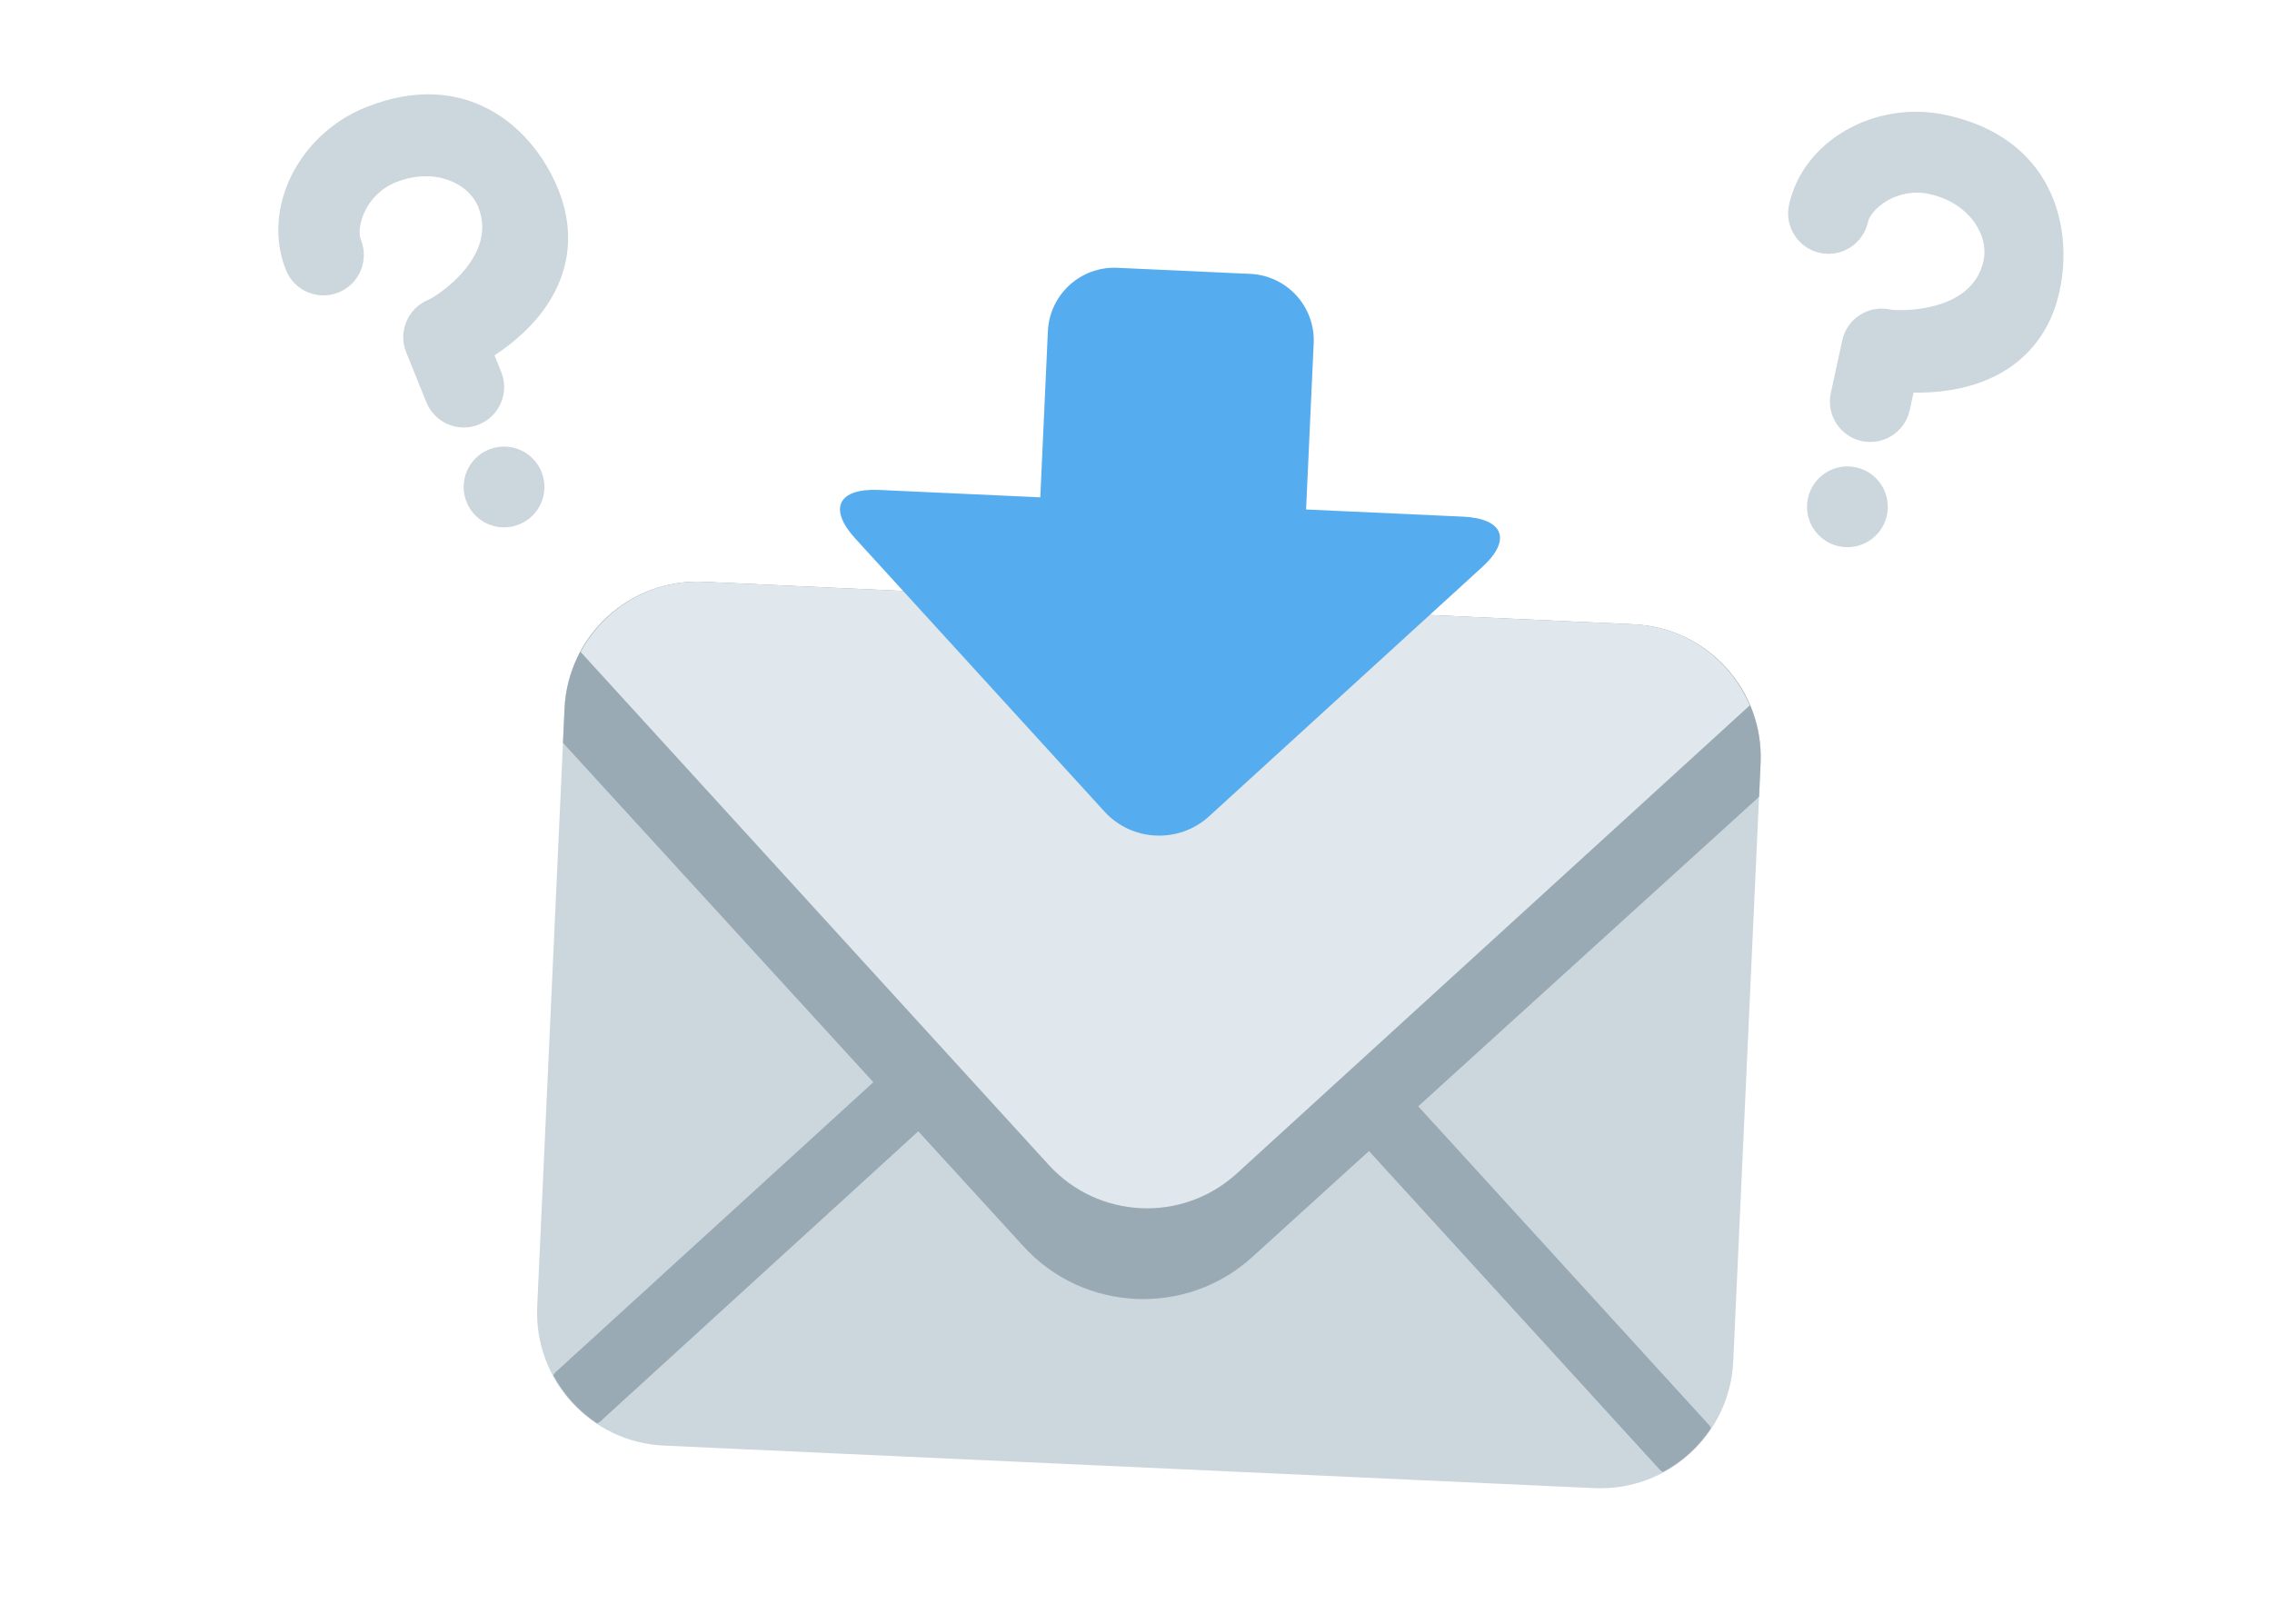 <?xml version="1.0" encoding="UTF-8" standalone="no"?>
<!-- Created with Inkscape (http://www.inkscape.org/) -->

<svg
   width="168.787"
   height="120.666"
   viewBox="0 0 168.787 120.666"
   version="1.1"
   id="svg1"
   xml:space="preserve"
   inkscape:version="1.4.2 (ebf0e940d0, 2025-05-08)"
   sodipodi:docname="support_tickets_cover.svg"
   xmlns:inkscape="http://www.inkscape.org/namespaces/inkscape"
   xmlns:sodipodi="http://sodipodi.sourceforge.net/DTD/sodipodi-0.dtd"
   xmlns="http://www.w3.org/2000/svg"
   xmlns:svg="http://www.w3.org/2000/svg"><sodipodi:namedview
     id="namedview1"
     pagecolor="#ffffff"
     bordercolor="#666666"
     borderopacity="1.0"
     inkscape:showpageshadow="2"
     inkscape:pageopacity="0.0"
     inkscape:pagecheckerboard="0"
     inkscape:deskcolor="#d1d1d1"
     inkscape:document-units="px"
     inkscape:zoom="4.4055556"
     inkscape:cx="82.509457"
     inkscape:cy="86.822193"
     inkscape:window-width="1920"
     inkscape:window-height="1011"
     inkscape:window-x="0"
     inkscape:window-y="32"
     inkscape:window-maximized="1"
     inkscape:current-layer="layer1" /><defs
     id="defs1"><filter
       style="color-interpolation-filters:sRGB"
       inkscape:label="Greyscale"
       id="filter3"
       x="0"
       y="0"
       width="1"
       height="1"><feColorMatrix
         values="0.21 0.72 0.072 0 0 0.21 0.72 0.072 0 0 0.21 0.72 0.072 0 0 0 0 0 1 0 "
         id="feColorMatrix3" /></filter><filter
       style="color-interpolation-filters:sRGB"
       inkscape:label="Greyscale"
       id="filter1"
       x="0"
       y="0"
       width="1"
       height="1"><feColorMatrix
         values="0.21 0.72 0.072 0 0 0.21 0.72 0.072 0 0 0.21 0.72 0.072 0 0 0 0 0 1 0 "
         id="feColorMatrix1" /></filter><filter
       style="color-interpolation-filters:sRGB"
       inkscape:label="Greyscale"
       id="filter2"
       x="0"
       y="0"
       width="1"
       height="1"><feColorMatrix
         values="0.21 0.72 0.072 0 0 0.21 0.72 0.072 0 0 0.21 0.72 0.072 0 0 0 0 0 1 0 "
         id="feColorMatrix2" /></filter><filter
       style="color-interpolation-filters:sRGB"
       inkscape:label="Greyscale"
       id="filter6"
       x="0"
       y="0"
       width="1"
       height="1"><feColorMatrix
         values="0.21 0.72 0.072 0 0 0.21 0.72 0.072 0 0 0.21 0.72 0.072 0 0 0 0 0 1 0 "
         id="feColorMatrix6" /></filter><filter
       style="color-interpolation-filters:sRGB"
       inkscape:label="Greyscale"
       id="filter1-5"
       x="0"
       y="0"
       width="1"
       height="1"><feColorMatrix
         values="0.21 0.72 0.072 0 0 0.21 0.72 0.072 0 0 0.21 0.72 0.072 0 0 0 0 0 1 0 "
         id="feColorMatrix1-3"
         result="fbSourceGraphic" /><feColorMatrix
         result="fbSourceGraphicAlpha"
         in="fbSourceGraphic"
         values="0 0 0 -1 0 0 0 0 -1 0 0 0 0 -1 0 0 0 0 1 0"
         id="feColorMatrix3-5" /><feColorMatrix
         id="feColorMatrix4"
         values="0.21 0.72 0.072 0 0 0.21 0.72 0.072 0 0 0.21 0.72 0.072 0 0 0 0 0 1 0 "
         in="fbSourceGraphic"
         result="fbSourceGraphic" /><feColorMatrix
         result="fbSourceGraphicAlpha"
         in="fbSourceGraphic"
         values="0 0 0 -1 0 0 0 0 -1 0 0 0 0 -1 0 0 0 0 1 0"
         id="feColorMatrix8" /><feColorMatrix
         id="feColorMatrix9"
         values="0.21 0.72 0.072 0 0 0.21 0.72 0.072 0 0 0.21 0.72 0.072 0 0 0 0 0 1 0 "
         in="fbSourceGraphic" /></filter><filter
       style="color-interpolation-filters:sRGB"
       inkscape:label="Greyscale"
       id="filter2-6"
       x="0"
       y="0"
       width="1"
       height="1"><feColorMatrix
         values="0.21 0.72 0.072 0 0 0.21 0.72 0.072 0 0 0.21 0.72 0.072 0 0 0 0 0 1 0 "
         id="feColorMatrix2-2"
         result="fbSourceGraphic" /><feColorMatrix
         result="fbSourceGraphicAlpha"
         in="fbSourceGraphic"
         values="0 0 0 -1 0 0 0 0 -1 0 0 0 0 -1 0 0 0 0 1 0"
         id="feColorMatrix5" /><feColorMatrix
         id="feColorMatrix7"
         values="0.21 0.72 0.072 0 0 0.21 0.72 0.072 0 0 0.21 0.72 0.072 0 0 0 0 0 1 0 "
         in="fbSourceGraphic"
         result="fbSourceGraphic" /><feColorMatrix
         result="fbSourceGraphicAlpha"
         in="fbSourceGraphic"
         values="0 0 0 -1 0 0 0 0 -1 0 0 0 0 -1 0 0 0 0 1 0"
         id="feColorMatrix10" /><feColorMatrix
         id="feColorMatrix11"
         values="0.21 0.72 0.072 0 0 0.21 0.72 0.072 0 0 0.21 0.72 0.072 0 0 0 0 0 1 0 "
         in="fbSourceGraphic" /></filter><filter
       style="color-interpolation-filters:sRGB"
       inkscape:label="Greyscale"
       id="filter3-0"
       x="0"
       y="0"
       width="1"
       height="1"><feColorMatrix
         values="0.21 0.72 0.072 0 0 0.21 0.72 0.072 0 0 0.21 0.72 0.072 0 0 0 0 0 1 0 "
         id="feColorMatrix3-9" /></filter><filter
       style="color-interpolation-filters:sRGB"
       inkscape:label="Greyscale"
       id="filter4"
       x="0"
       y="0"
       width="1"
       height="1"><feColorMatrix
         values="0.21 0.72 0.072 0 0 0.21 0.72 0.072 0 0 0.21 0.72 0.072 0 0 0 0 0 1 0 "
         id="feColorMatrix4-3" /></filter><filter
       style="color-interpolation-filters:sRGB"
       inkscape:label="Greyscale"
       id="filter5"
       x="0"
       y="0"
       width="1"
       height="1"><feColorMatrix
         values="0.21 0.72 0.072 0 0 0.21 0.72 0.072 0 0 0.21 0.72 0.072 0 0 0 0 0 1 0 "
         id="feColorMatrix5-6" /></filter><filter
       style="color-interpolation-filters:sRGB"
       inkscape:label="Greyscale"
       id="filter2-61"
       x="0"
       y="0"
       width="1"
       height="1"><feColorMatrix
         values="0.21 0.72 0.072 0 0 0.21 0.72 0.072 0 0 0.21 0.72 0.072 0 0 0 0 0 1 0 "
         id="feColorMatrix2-8" /></filter><filter
       style="color-interpolation-filters:sRGB"
       inkscape:label="Greyscale"
       id="filter3-7"
       x="0"
       y="0"
       width="1"
       height="1"><feColorMatrix
         values="0.21 0.72 0.072 0 0 0.21 0.72 0.072 0 0 0.21 0.72 0.072 0 0 0 0 0 1 0 "
         id="feColorMatrix3-92" /></filter><filter
       style="color-interpolation-filters:sRGB"
       inkscape:label="Greyscale"
       id="filter4-0"
       x="0"
       y="0"
       width="1"
       height="1"><feColorMatrix
         values="0.21 0.72 0.072 0 0 0.21 0.72 0.072 0 0 0.21 0.72 0.072 0 0 0 0 0 1 0 "
         id="feColorMatrix4-2" /></filter><filter
       style="color-interpolation-filters:sRGB"
       inkscape:label="Greyscale"
       id="filter2-2"
       x="0"
       y="0"
       width="1"
       height="1"><feColorMatrix
         values="0.21 0.72 0.072 0 0 0.21 0.72 0.072 0 0 0.21 0.72 0.072 0 0 0 0 0 1 0 "
         id="feColorMatrix2-28" /></filter><filter
       style="color-interpolation-filters:sRGB"
       inkscape:label="Greyscale"
       id="filter3-9"
       x="0"
       y="0"
       width="1"
       height="1"><feColorMatrix
         values="0.21 0.72 0.072 0 0 0.21 0.72 0.072 0 0 0.21 0.72 0.072 0 0 0 0 0 1 0 "
         id="feColorMatrix3-7" /></filter><filter
       style="color-interpolation-filters:sRGB"
       inkscape:label="Greyscale"
       id="filter4-3"
       x="0"
       y="0"
       width="1"
       height="1"><feColorMatrix
         values="0.21 0.72 0.072 0 0 0.21 0.72 0.072 0 0 0.21 0.72 0.072 0 0 0 0 0 1 0 "
         id="feColorMatrix4-6" /></filter><filter
       style="color-interpolation-filters:sRGB"
       inkscape:label="Greyscale"
       id="filter2-1"
       x="0"
       y="0"
       width="1"
       height="1"><feColorMatrix
         values="0.21 0.72 0.072 0 0 0.21 0.72 0.072 0 0 0.21 0.72 0.072 0 0 0 0 0 1 0 "
         id="feColorMatrix2-9" /></filter><filter
       style="color-interpolation-filters:sRGB"
       inkscape:label="Greyscale"
       id="filter3-4"
       x="0"
       y="0"
       width="1"
       height="1"><feColorMatrix
         values="0.21 0.72 0.072 0 0 0.21 0.72 0.072 0 0 0.21 0.72 0.072 0 0 0 0 0 1 0 "
         id="feColorMatrix3-78" /></filter><filter
       style="color-interpolation-filters:sRGB"
       inkscape:label="Greyscale"
       id="filter4-4"
       x="0"
       y="0"
       width="1"
       height="1"><feColorMatrix
         values="0.21 0.72 0.072 0 0 0.21 0.72 0.072 0 0 0.21 0.72 0.072 0 0 0 0 0 1 0 "
         id="feColorMatrix4-5" /></filter></defs><g
     inkscape:label="Layer 1"
     inkscape:groupmode="layer"
     id="layer1"
     transform="translate(-7.536,-3.223)"><path
       fill="#ccd6dd"
       d="m 136.299,104.356 c -0.249,5.452 -4.872,9.671 -10.324,9.421 L 56.866,110.618 c -5.452,-0.249 -9.671,-4.872 -9.421,-10.324 L 49.476,55.867 c 0.249,-5.452 4.872,-9.671 10.324,-9.421 l 69.109,3.159 c 5.452,0.249 9.671,4.872 9.421,10.324 z"
       id="path1"
       style="stroke-width:2.471" /><path
       fill="#99aab5"
       d="M 77.996,78.531 48.797,105.177 c -0.07,0.066 -0.098,0.151 -0.158,0.218 0.775,1.445 1.891,2.666 3.26,3.572 0.074,-0.053 0.159,-0.074 0.229,-0.138 L 81.329,82.181 c 1.007,-0.921 1.078,-2.481 0.16,-3.49 -0.923,-1.009 -2.483,-1.081 -3.492,-0.16 m 56.649,30.795 c -0.049,-0.072 -0.074,-0.159 -0.138,-0.229 L 107.863,79.896 c -0.923,-1.009 -2.483,-1.081 -3.492,-0.16 -1.009,0.923 -1.081,2.483 -0.16,3.49 l 26.646,29.201 c 0.061,0.067 0.149,0.098 0.215,0.158 1.448,-0.775 2.669,-1.891 3.572,-3.26"
       id="path2"
       style="stroke-width:2.471" /><path
       fill="#99aab5"
       d="M 128.909,49.605 59.8,46.446 C 54.348,46.197 49.725,50.415 49.476,55.867 l -0.116,2.542 34.222,37.418 c 4.461,4.888 12.098,5.238 16.991,0.777 l 37.644,-34.184 0.114,-2.49 c 0.249,-5.452 -3.969,-10.075 -9.421,-10.324 z"
       id="path3"
       style="stroke-width:2.471" /><path
       fill="#e1e8ed"
       d="M 128.909,49.605 59.8,46.446 c -3.919,-0.179 -7.384,1.973 -9.13,5.209 l 34.779,38.114 c 3.679,4.032 9.933,4.317 13.962,0.638 L 137.525,55.626 c -1.443,-3.383 -4.694,-5.841 -8.616,-6.021 z"
       id="path4"
       style="stroke-width:2.471" /><path
       fill="#55acee"
       d="m 116.205,41.605 -11.64,-0.532 0.564,-12.341 c 0.125,-2.725 -1.983,-5.037 -4.711,-5.162 l -9.873,-0.451 c -2.725,-0.125 -5.037,1.986 -5.162,4.711 L 84.82,40.17 72.844,39.622 c -3.019,-0.138 -3.81,1.369 -1.775,3.602 L 89.59,63.518 c 2.037,2.233 5.53,2.392 7.762,0.355 l 20.294,-18.52 c 2.23,-2.037 1.58,-3.611 -1.441,-3.749 z"
       id="path5"
       style="stroke-width:2.471" /><path
       fill="#ccd6dd"
       d="m 43.112,34.764 c -1.537,0.62 -3.285,-0.124 -3.904,-1.661 l -1.496,-3.71 c -0.62,-1.537 0.124,-3.285 1.661,-3.904 0.557,-0.231 5.191,-3.171 3.695,-6.881 -0.748,-1.855 -3.351,-2.962 -6.133,-1.84 -2.264,0.913 -2.962,3.351 -2.588,4.278 0.62,1.537 -0.124,3.285 -1.661,3.904 -1.537,0.62 -3.285,-0.124 -3.904,-1.661 -1.824,-4.524 0.883,-10.06 5.91,-12.086 7.42,-2.991 12.439,1.435 14.315,6.089 1.55,3.844 0.623,7.634 -2.613,10.671 -0.703,0.662 -1.441,1.214 -2.12,1.66 l 0.498,1.236 c 0.62,1.537 -0.124,3.285 -1.661,3.904 z"
       id="path1-2" /><circle
       fill="#ccd6dd"
       cx="26.986"
       cy="53.362"
       r="3"
       id="circle1"
       transform="rotate(-21.957)" /><path
       fill="#ccd6dd"
       d="m 145.843,35.99 c -1.619,-0.352 -2.646,-1.949 -2.295,-3.569 l 0.849,-3.909 c 0.352,-1.619 1.949,-2.646 3.569,-2.295 0.591,0.122 6.076,0.297 6.925,-3.612 0.425,-1.954 -1.105,-4.333 -4.037,-4.971 -2.385,-0.518 -4.333,1.105 -4.546,2.082 -0.352,1.619 -1.949,2.646 -3.569,2.295 -1.619,-0.352 -2.646,-1.949 -2.295,-3.569 1.036,-4.767 6.387,-7.822 11.683,-6.671 7.818,1.699 9.479,8.181 8.413,13.085 -0.88,4.05 -3.778,6.663 -8.161,7.355 -0.954,0.152 -1.874,0.193 -2.687,0.181 l -0.283,1.303 c -0.352,1.619 -1.949,2.646 -3.569,2.295 z"
       id="path1-2-5" /><circle
       fill="#ccd6dd"
       cx="150.159"
       cy="9.198"
       r="3"
       id="circle1-9"
       transform="rotate(12.26)" /></g></svg>
